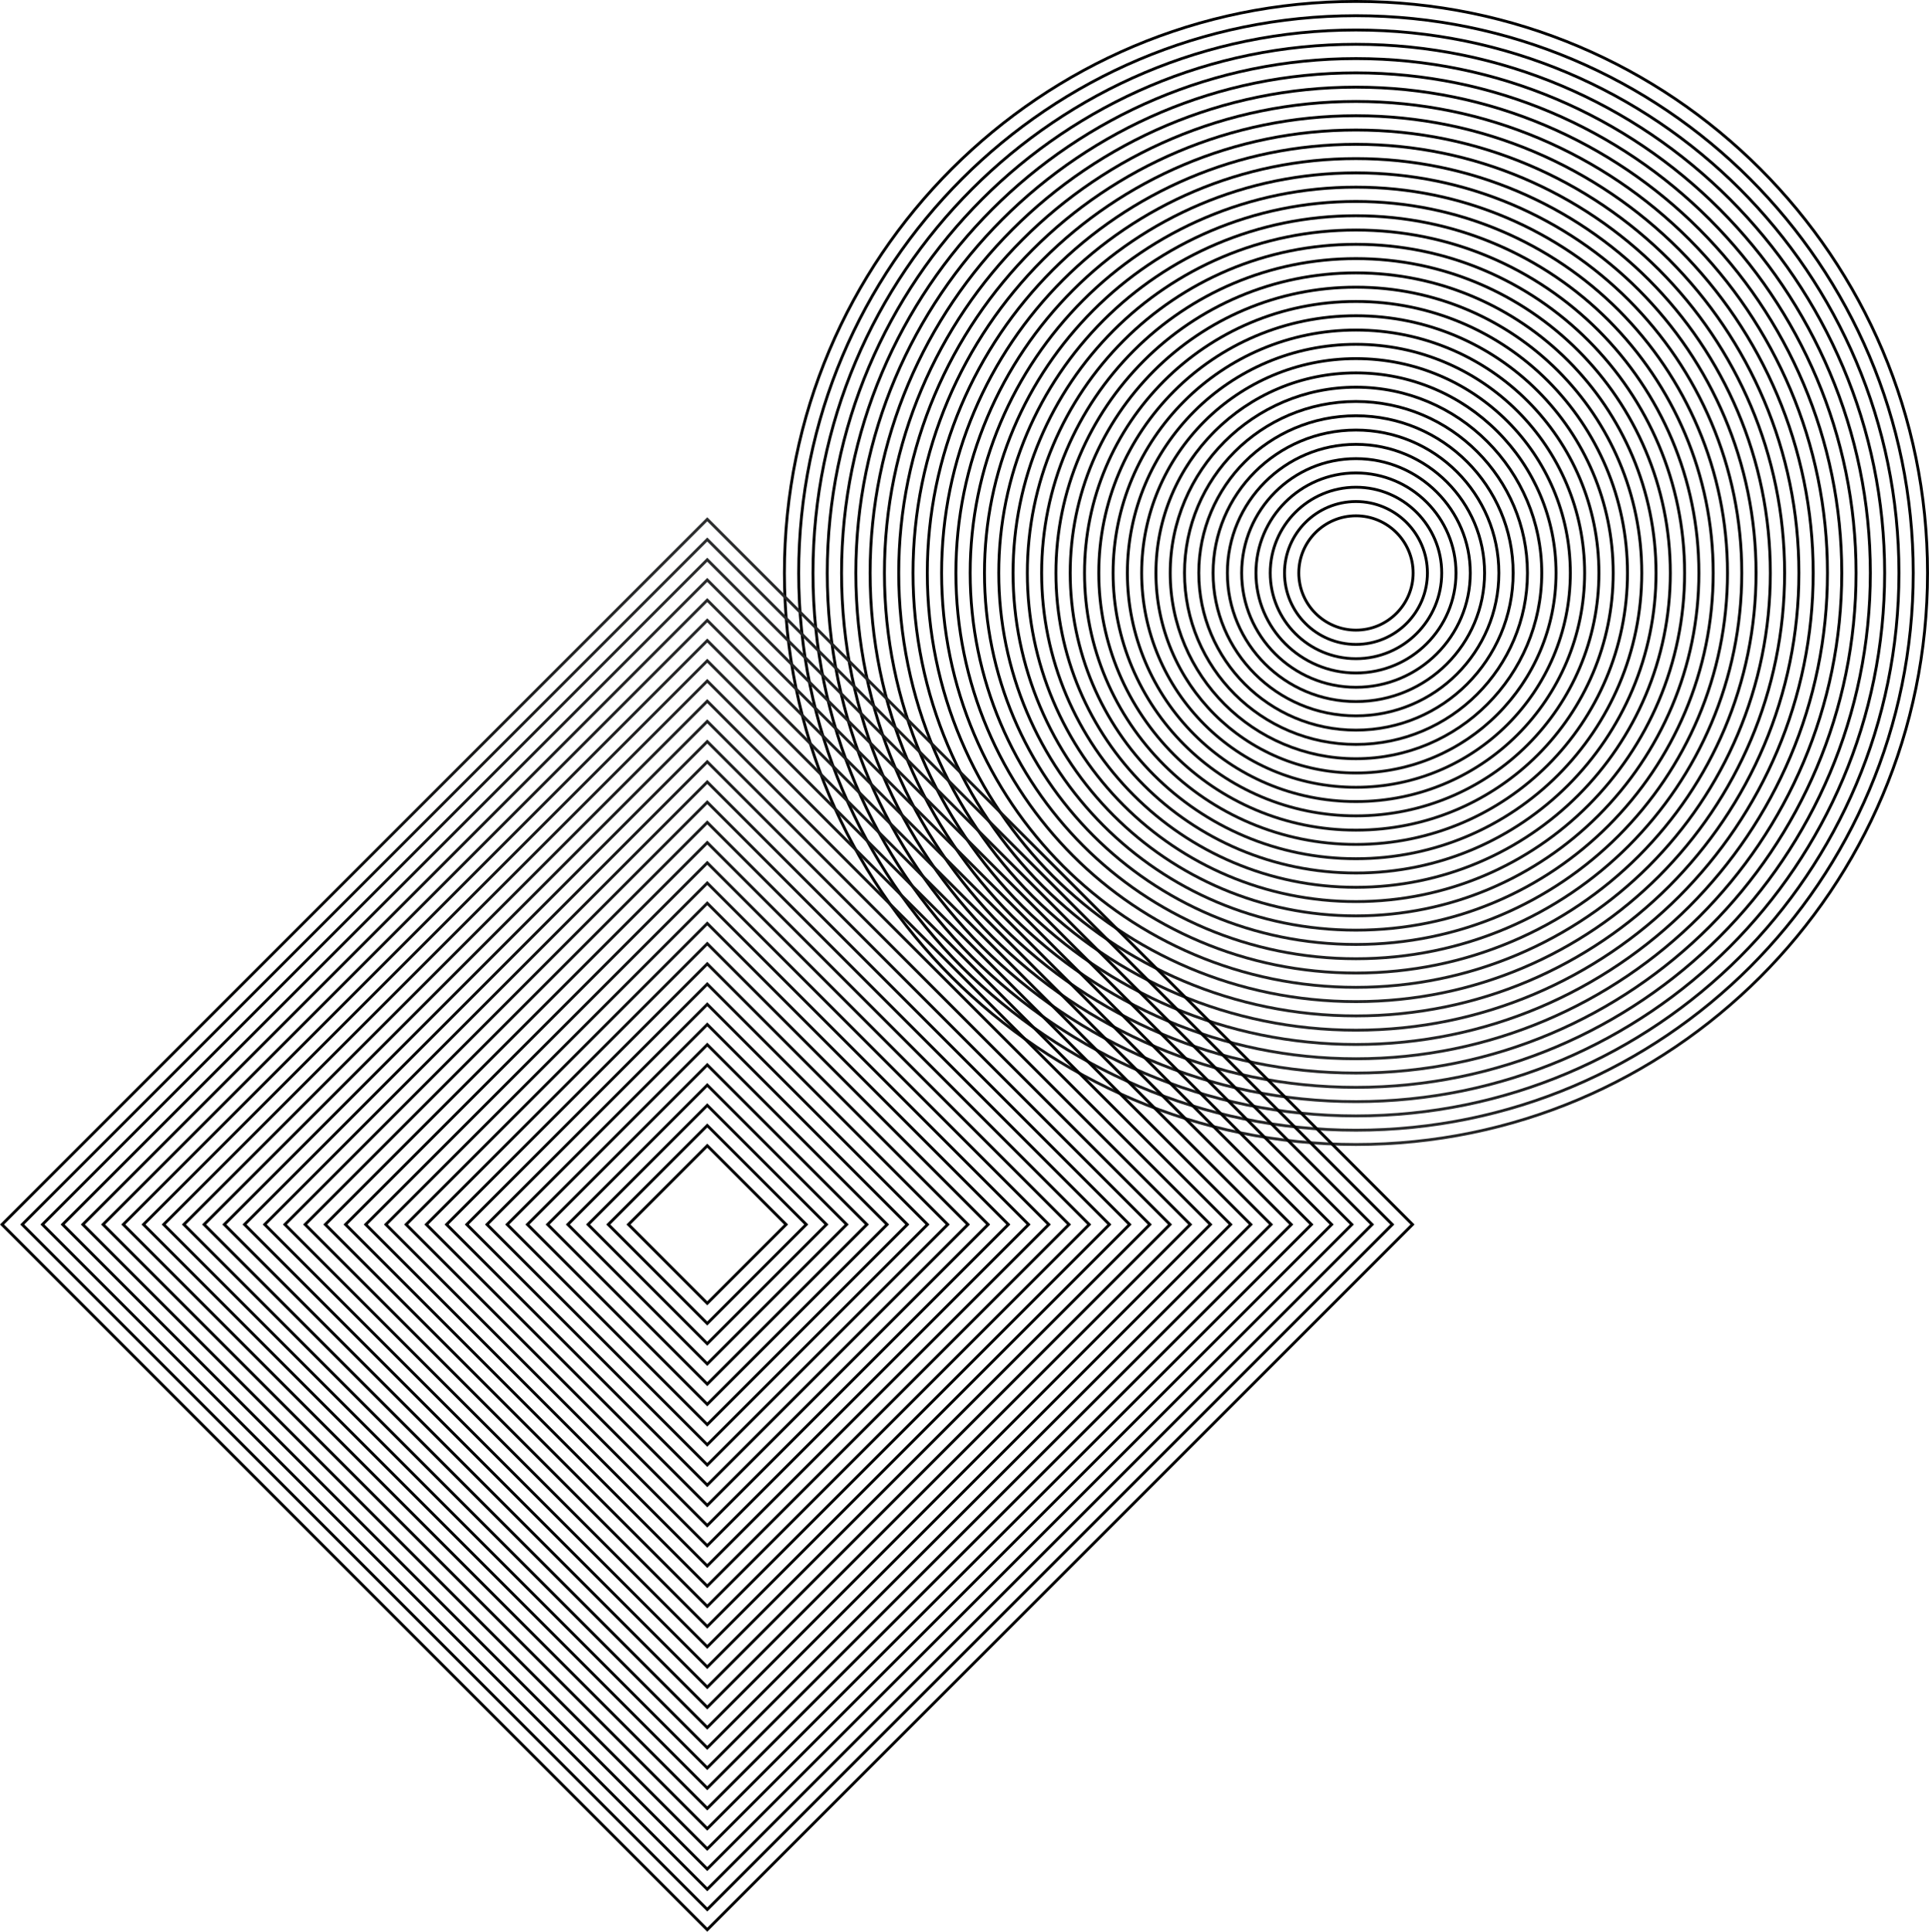 <svg width="1350" height="1352" viewBox="0 0 1350 1352" fill="none" xmlns="http://www.w3.org/2000/svg">
<path fill-rule="evenodd" clip-rule="evenodd" d="M948.975 360C971.618 360 989.975 378.356 989.975 401C989.975 423.644 971.618 442 948.975 442C926.331 442 907.975 423.644 907.975 401C907.975 378.356 926.331 360 948.975 360ZM987.975 401C987.975 379.461 970.514 362 948.975 362C927.436 362 909.975 379.461 909.975 401C909.975 422.539 927.436 440 948.975 440C970.514 440 987.975 422.539 987.975 401Z" fill="url(#paint0_radial_439_407)"/>
<path fill-rule="evenodd" clip-rule="evenodd" d="M948.975 350C977.141 350 999.975 372.833 999.975 401C999.975 429.167 977.141 452 948.975 452C920.808 452 897.975 429.167 897.975 401C897.975 372.833 920.808 350 948.975 350ZM997.975 401C997.975 373.938 976.037 352 948.975 352C921.913 352 899.975 373.938 899.975 401C899.975 428.062 921.913 450 948.975 450C976.037 450 997.975 428.062 997.975 401Z" fill="url(#paint1_radial_439_407)"/>
<path fill-rule="evenodd" clip-rule="evenodd" d="M1009.97 401C1009.97 367.311 982.664 340 948.975 340C915.285 340 887.975 367.311 887.975 401C887.975 434.689 915.285 462 948.975 462C982.664 462 1009.97 434.689 1009.97 401ZM948.975 342C981.559 342 1007.97 368.415 1007.97 401C1007.97 433.585 981.559 460 948.975 460C916.39 460 889.975 433.585 889.975 401C889.975 368.415 916.39 342 948.975 342Z" fill="url(#paint2_radial_439_407)"/>
<path fill-rule="evenodd" clip-rule="evenodd" d="M948.975 330C988.187 330 1019.97 361.788 1019.97 401C1019.97 440.212 988.187 472 948.975 472C909.762 472 877.975 440.212 877.975 401C877.975 361.788 909.762 330 948.975 330ZM1017.97 401C1017.97 362.892 987.082 332 948.975 332C910.867 332 879.975 362.892 879.975 401C879.975 439.108 910.867 470 948.975 470C987.082 470 1017.97 439.108 1017.97 401Z" fill="url(#paint3_radial_439_407)"/>
<path fill-rule="evenodd" clip-rule="evenodd" d="M1029.97 401C1029.97 356.265 993.71 320 948.975 320C904.24 320 867.975 356.265 867.975 401C867.975 445.735 904.24 482 948.975 482C993.71 482 1029.97 445.735 1029.97 401ZM948.975 322C992.605 322 1027.97 357.37 1027.97 401C1027.97 444.63 992.605 480 948.975 480C905.344 480 869.975 444.63 869.975 401C869.975 357.37 905.344 322 948.975 322Z" fill="url(#paint4_radial_439_407)"/>
<path fill-rule="evenodd" clip-rule="evenodd" d="M948.975 310C999.233 310 1039.97 350.742 1039.97 401C1039.97 451.258 999.233 492 948.975 492C898.717 492 857.975 451.258 857.975 401C857.975 350.742 898.717 310 948.975 310ZM1037.97 401C1037.97 351.847 998.128 312 948.975 312C899.821 312 859.975 351.847 859.975 401C859.975 450.153 899.821 490 948.975 490C998.128 490 1037.97 450.153 1037.97 401Z" fill="url(#paint5_radial_439_407)"/>
<path fill-rule="evenodd" clip-rule="evenodd" d="M1049.97 401C1049.97 345.219 1004.76 300 948.975 300C893.194 300 847.975 345.219 847.975 401C847.975 456.781 893.194 502 948.975 502C1004.76 502 1049.97 456.781 1049.97 401ZM948.975 302C1003.65 302 1047.97 346.324 1047.97 401C1047.97 455.676 1003.65 500 948.975 500C894.298 500 849.975 455.676 849.975 401C849.975 346.324 894.298 302 948.975 302Z" fill="url(#paint6_radial_439_407)"/>
<path fill-rule="evenodd" clip-rule="evenodd" d="M948.975 290C1010.28 290 1059.97 339.696 1059.97 401C1059.97 462.304 1010.28 512 948.975 512C887.671 512 837.975 462.304 837.975 401C837.975 339.696 887.671 290 948.975 290ZM1057.97 401C1057.97 340.801 1009.17 292 948.975 292C888.776 292 839.975 340.801 839.975 401C839.975 461.199 888.776 510 948.975 510C1009.17 510 1057.97 461.199 1057.97 401Z" fill="url(#paint7_radial_439_407)"/>
<path fill-rule="evenodd" clip-rule="evenodd" d="M1069.97 401C1069.97 334.174 1015.8 280 948.975 280C882.148 280 827.975 334.174 827.975 401C827.975 467.826 882.148 522 948.975 522C1015.8 522 1069.97 467.826 1069.97 401ZM948.975 282C1014.7 282 1067.97 335.278 1067.97 401C1067.97 466.722 1014.7 520 948.975 520C883.253 520 829.975 466.722 829.975 401C829.975 335.278 883.253 282 948.975 282Z" fill="url(#paint8_radial_439_407)"/>
<path fill-rule="evenodd" clip-rule="evenodd" d="M948.975 270C1021.32 270 1079.97 328.651 1079.97 401C1079.97 473.349 1021.32 532 948.975 532C876.625 532 817.975 473.349 817.975 401C817.975 328.651 876.625 270 948.975 270ZM1077.97 401C1077.97 329.755 1020.22 272 948.975 272C877.73 272 819.975 329.755 819.975 401C819.975 472.245 877.73 530 948.975 530C1020.22 530 1077.97 472.245 1077.97 401Z" fill="url(#paint9_radial_439_407)"/>
<path fill-rule="evenodd" clip-rule="evenodd" d="M1089.97 401C1089.97 323.128 1026.85 260 948.975 260C871.102 260 807.975 323.128 807.975 401C807.975 478.872 871.102 542 948.975 542C1026.85 542 1089.97 478.872 1089.97 401ZM948.975 262C1025.74 262 1087.97 324.232 1087.97 401C1087.97 477.768 1025.74 540 948.975 540C872.207 540 809.975 477.768 809.975 401C809.975 324.232 872.207 262 948.975 262Z" fill="url(#paint10_radial_439_407)"/>
<path fill-rule="evenodd" clip-rule="evenodd" d="M948.975 250C1032.37 250 1099.97 317.605 1099.97 401C1099.97 484.395 1032.37 552 948.975 552C865.58 552 797.975 484.395 797.975 401C797.975 317.605 865.58 250 948.975 250ZM1097.97 401C1097.97 318.71 1031.27 252 948.975 252C866.684 252 799.975 318.71 799.975 401C799.975 483.29 866.684 550 948.975 550C1031.27 550 1097.97 483.29 1097.97 401Z" fill="url(#paint11_radial_439_407)"/>
<path fill-rule="evenodd" clip-rule="evenodd" d="M1109.97 401C1109.97 312.082 1037.89 240 948.975 240C860.057 240 787.975 312.082 787.975 401C787.975 489.918 860.057 562 948.975 562C1037.89 562 1109.97 489.918 1109.97 401ZM948.975 242C1036.79 242 1107.97 313.187 1107.97 401C1107.97 488.813 1036.79 560 948.975 560C861.161 560 789.975 488.813 789.975 401C789.975 313.187 861.161 242 948.975 242Z" fill="url(#paint12_radial_439_407)"/>
<path fill-rule="evenodd" clip-rule="evenodd" d="M948.975 230C1043.42 230 1119.97 306.559 1119.97 401C1119.97 495.441 1043.42 572 948.975 572C854.534 572 777.975 495.441 777.975 401C777.975 306.559 854.534 230 948.975 230ZM1117.97 401C1117.97 307.664 1042.31 232 948.975 232C855.638 232 779.975 307.664 779.975 401C779.975 494.336 855.638 570 948.975 570C1042.31 570 1117.97 494.336 1117.97 401Z" fill="url(#paint13_radial_439_407)"/>
<path fill-rule="evenodd" clip-rule="evenodd" d="M1129.97 401C1129.97 301.036 1048.94 220 948.975 220C849.011 220 767.975 301.036 767.975 401C767.975 500.964 849.011 582 948.975 582C1048.94 582 1129.97 500.964 1129.97 401ZM948.975 222C1047.83 222 1127.97 302.141 1127.97 401C1127.97 499.859 1047.83 580 948.975 580C850.116 580 769.975 499.859 769.975 401C769.975 302.141 850.116 222 948.975 222Z" fill="url(#paint14_radial_439_407)"/>
<path fill-rule="evenodd" clip-rule="evenodd" d="M948.975 210C1054.46 210 1139.97 295.514 1139.97 401C1139.97 506.486 1054.46 592 948.975 592C843.488 592 757.975 506.486 757.975 401C757.975 295.514 843.488 210 948.975 210ZM1137.97 401C1137.97 296.618 1053.36 212 948.975 212C844.593 212 759.975 296.618 759.975 401C759.975 505.382 844.593 590 948.975 590C1053.36 590 1137.97 505.382 1137.97 401Z" fill="url(#paint15_radial_439_407)"/>
<path fill-rule="evenodd" clip-rule="evenodd" d="M1149.97 401C1149.97 289.991 1059.98 200 948.975 200C837.965 200 747.975 289.991 747.975 401C747.975 512.009 837.965 602 948.975 602C1059.98 602 1149.97 512.009 1149.97 401ZM948.975 202C1058.88 202 1147.97 291.095 1147.97 401C1147.97 510.905 1058.88 600 948.975 600C839.07 600 749.975 510.905 749.975 401C749.975 291.095 839.07 202 948.975 202Z" fill="url(#paint16_radial_439_407)"/>
<path fill-rule="evenodd" clip-rule="evenodd" d="M948.975 190C1065.51 190 1159.97 284.468 1159.97 401C1159.97 517.532 1065.51 612 948.975 612C832.443 612 737.975 517.532 737.975 401C737.975 284.468 832.443 190 948.975 190ZM1157.97 401C1157.97 285.572 1064.4 192 948.975 192C833.547 192 739.975 285.572 739.975 401C739.975 516.427 833.547 610 948.975 610C1064.4 610 1157.97 516.427 1157.97 401Z" fill="url(#paint17_radial_439_407)"/>
<path fill-rule="evenodd" clip-rule="evenodd" d="M1169.97 401C1169.97 278.945 1071.03 180 948.975 180C826.92 180 727.975 278.945 727.975 401C727.975 523.055 826.92 622 948.975 622C1071.03 622 1169.97 523.055 1169.97 401ZM948.975 182C1069.92 182 1167.97 280.05 1167.97 401C1167.97 521.95 1069.92 620 948.975 620C828.024 620 729.975 521.95 729.975 401C729.975 280.05 828.024 182 948.975 182Z" fill="url(#paint18_radial_439_407)"/>
<path fill-rule="evenodd" clip-rule="evenodd" d="M948.975 170C1076.55 170 1179.97 273.422 1179.97 401C1179.97 528.578 1076.55 632 948.975 632C821.397 632 717.975 528.578 717.975 401C717.975 273.422 821.397 170 948.975 170ZM1177.97 401C1177.97 274.527 1075.45 172 948.975 172C822.501 172 719.975 274.527 719.975 401C719.975 527.473 822.501 630 948.975 630C1075.45 630 1177.97 527.473 1177.97 401Z" fill="url(#paint19_radial_439_407)"/>
<path fill-rule="evenodd" clip-rule="evenodd" d="M1189.97 401C1189.97 267.899 1082.08 160 948.975 160C815.874 160 707.975 267.899 707.975 401C707.975 534.101 815.874 642 948.975 642C1082.08 642 1189.97 534.101 1189.97 401ZM948.975 162C1080.97 162 1187.97 269.004 1187.97 401C1187.97 532.996 1080.97 640 948.975 640C816.979 640 709.975 532.996 709.975 401C709.975 269.004 816.979 162 948.975 162Z" fill="url(#paint20_radial_439_407)"/>
<path fill-rule="evenodd" clip-rule="evenodd" d="M948.975 150C1087.6 150 1199.97 262.377 1199.97 401C1199.97 539.623 1087.6 652 948.975 652C810.351 652 697.975 539.623 697.975 401C697.975 262.377 810.351 150 948.975 150ZM1197.97 401C1197.97 263.481 1086.49 152 948.975 152C811.456 152 699.975 263.481 699.975 401C699.975 538.519 811.456 650 948.975 650C1086.49 650 1197.97 538.519 1197.97 401Z" fill="url(#paint21_radial_439_407)"/>
<path fill-rule="evenodd" clip-rule="evenodd" d="M1209.97 401C1209.97 256.854 1093.12 140 948.975 140C804.828 140 687.975 256.854 687.975 401C687.975 545.146 804.828 662 948.975 662C1093.12 662 1209.97 545.146 1209.97 401ZM948.975 142C1092.02 142 1207.97 257.958 1207.97 401C1207.97 544.042 1092.02 660 948.975 660C805.933 660 689.975 544.042 689.975 401C689.975 257.958 805.933 142 948.975 142Z" fill="url(#paint22_radial_439_407)"/>
<path fill-rule="evenodd" clip-rule="evenodd" d="M948.975 130C1098.64 130 1219.97 251.331 1219.97 401C1219.97 550.669 1098.64 672 948.975 672C799.305 672 677.975 550.669 677.975 401C677.975 251.331 799.305 130 948.975 130ZM1217.97 401C1217.97 252.435 1097.54 132 948.975 132C800.41 132 679.975 252.435 679.975 401C679.975 549.565 800.41 670 948.975 670C1097.54 670 1217.97 549.565 1217.97 401Z" fill="url(#paint23_radial_439_407)"/>
<path fill-rule="evenodd" clip-rule="evenodd" d="M1229.97 401C1229.97 245.808 1104.17 120 948.975 120C793.783 120 667.975 245.808 667.975 401C667.975 556.192 793.783 682 948.975 682C1104.17 682 1229.97 556.192 1229.97 401ZM948.975 122C1103.06 122 1227.97 246.913 1227.97 401C1227.97 555.087 1103.06 680 948.975 680C794.887 680 669.975 555.087 669.975 401C669.975 246.913 794.887 122 948.975 122Z" fill="url(#paint24_radial_439_407)"/>
<path fill-rule="evenodd" clip-rule="evenodd" d="M948.975 110C1109.69 110 1239.97 240.285 1239.97 401C1239.97 561.715 1109.69 692 948.975 692C788.26 692 657.975 561.715 657.975 401C657.975 240.285 788.26 110 948.975 110ZM1237.97 401C1237.97 241.39 1108.58 112 948.975 112C789.364 112 659.975 241.39 659.975 401C659.975 560.61 789.364 690 948.975 690C1108.58 690 1237.97 560.61 1237.97 401Z" fill="url(#paint25_radial_439_407)"/>
<path fill-rule="evenodd" clip-rule="evenodd" d="M1249.97 401C1249.97 234.762 1115.21 100 948.975 100C782.737 100 647.975 234.762 647.975 401C647.975 567.238 782.737 702 948.975 702C1115.21 702 1249.97 567.238 1249.97 401ZM948.975 102C1114.11 102 1247.97 235.867 1247.97 401C1247.97 566.133 1114.11 700 948.975 700C783.841 700 649.975 566.133 649.975 401C649.975 235.867 783.841 102 948.975 102Z" fill="url(#paint26_radial_439_407)"/>
<path fill-rule="evenodd" clip-rule="evenodd" d="M948.975 90C1120.74 90 1259.97 229.239 1259.97 401C1259.97 572.761 1120.74 712 948.975 712C777.214 712 637.975 572.761 637.975 401C637.975 229.239 777.214 90 948.975 90ZM1257.97 401C1257.97 230.344 1119.63 92 948.975 92C778.319 92 639.975 230.344 639.975 401C639.975 571.656 778.319 710 948.975 710C1119.63 710 1257.97 571.656 1257.97 401Z" fill="url(#paint27_radial_439_407)"/>
<path fill-rule="evenodd" clip-rule="evenodd" d="M1269.97 401C1269.97 223.717 1126.26 80 948.975 80C771.691 80 627.975 223.717 627.975 401C627.975 578.283 771.691 722 948.975 722C1126.26 722 1269.97 578.283 1269.97 401ZM948.975 82C1125.15 82 1267.97 224.821 1267.97 401C1267.97 577.179 1125.15 720 948.975 720C772.796 720 629.975 577.179 629.975 401C629.975 224.821 772.796 82 948.975 82Z" fill="url(#paint28_radial_439_407)"/>
<path fill-rule="evenodd" clip-rule="evenodd" d="M948.975 70C1131.78 70 1279.97 218.194 1279.97 401C1279.97 583.806 1131.78 732 948.975 732C766.168 732 617.975 583.806 617.975 401C617.975 218.194 766.168 70 948.975 70ZM1277.97 401C1277.97 219.298 1130.68 72 948.975 72C767.273 72 619.975 219.298 619.975 401C619.975 582.702 767.273 730 948.975 730C1130.68 730 1277.97 582.702 1277.97 401Z" fill="url(#paint29_radial_439_407)"/>
<path fill-rule="evenodd" clip-rule="evenodd" d="M1289.97 401C1289.97 212.671 1137.3 60 948.975 60C760.646 60 607.975 212.671 607.975 401C607.975 589.329 760.646 742 948.975 742C1137.3 742 1289.97 589.329 1289.97 401ZM948.975 62C1136.2 62 1287.97 213.775 1287.97 401C1287.97 588.225 1136.2 740 948.975 740C761.75 740 609.975 588.225 609.975 401C609.975 213.775 761.75 62 948.975 62Z" fill="url(#paint30_radial_439_407)"/>
<path fill-rule="evenodd" clip-rule="evenodd" d="M948.975 50C1142.83 50 1299.97 207.148 1299.97 401C1299.97 594.852 1142.83 752 948.975 752C755.123 752 597.975 594.852 597.975 401C597.975 207.148 755.123 50 948.975 50ZM1297.97 401C1297.97 208.253 1141.72 52 948.975 52C756.227 52 599.975 208.253 599.975 401C599.975 593.747 756.227 750 948.975 750C1141.72 750 1297.97 593.747 1297.97 401Z" fill="url(#paint31_radial_439_407)"/>
<path fill-rule="evenodd" clip-rule="evenodd" d="M1309.97 401C1309.97 201.625 1148.35 40 948.975 40C749.6 40 587.975 201.625 587.975 401C587.975 600.375 749.6 762 948.975 762C1148.35 762 1309.97 600.375 1309.97 401ZM948.975 42C1147.24 42 1307.97 202.73 1307.97 401C1307.97 599.27 1147.24 760 948.975 760C750.704 760 589.975 599.27 589.975 401C589.975 202.73 750.704 42 948.975 42Z" fill="url(#paint32_radial_439_407)"/>
<path fill-rule="evenodd" clip-rule="evenodd" d="M948.975 30C1153.87 30 1319.97 196.102 1319.97 401C1319.97 605.898 1153.87 772 948.975 772C744.077 772 577.975 605.898 577.975 401C577.975 196.102 744.077 30 948.975 30ZM1317.97 401C1317.97 197.207 1152.77 32 948.975 32C745.182 32 579.975 197.207 579.975 401C579.975 604.793 745.182 770 948.975 770C1152.77 770 1317.97 604.793 1317.97 401Z" fill="url(#paint33_radial_439_407)"/>
<path fill-rule="evenodd" clip-rule="evenodd" d="M1329.97 401C1329.97 190.58 1159.4 20 948.975 20C738.554 20 567.975 190.58 567.975 401C567.975 611.42 738.554 782 948.975 782C1159.4 782 1329.97 611.42 1329.97 401ZM948.975 22C1158.29 22 1327.97 191.684 1327.97 401C1327.97 610.316 1158.29 780 948.975 780C739.659 780 569.975 610.316 569.975 401C569.975 191.684 739.659 22 948.975 22Z" fill="url(#paint34_radial_439_407)"/>
<path fill-rule="evenodd" clip-rule="evenodd" d="M948.975 10C1164.92 10 1339.97 185.057 1339.97 401C1339.97 616.943 1164.92 792 948.975 792C733.031 792 557.975 616.943 557.975 401C557.975 185.057 733.031 10 948.975 10ZM1337.97 401C1337.97 186.161 1163.81 12 948.975 12C734.136 12 559.975 186.161 559.975 401C559.975 615.839 734.136 790 948.975 790C1163.81 790 1337.97 615.839 1337.97 401Z" fill="url(#paint35_radial_439_407)"/>
<path fill-rule="evenodd" clip-rule="evenodd" d="M1349.97 401C1349.97 179.534 1170.44 0 948.975 0C727.508 0 547.975 179.534 547.975 401C547.975 622.466 727.508 802 948.975 802C1170.44 802 1349.97 622.466 1349.97 401ZM948.975 2C1169.34 2 1347.97 180.638 1347.97 401C1347.97 621.362 1169.34 800 948.975 800C728.613 800 549.975 621.362 549.975 401C549.975 180.638 728.613 2 948.975 2Z" fill="url(#paint36_radial_439_407)"/>
<path fill-rule="evenodd" clip-rule="evenodd" d="M551.543 857L494.974 913.569L438.406 857L494.974 800.431L551.543 857ZM548.715 857L494.974 910.74L441.234 857L494.974 803.26L548.715 857Z" fill="url(#paint37_radial_439_407)"/>
<path fill-rule="evenodd" clip-rule="evenodd" d="M565.685 857L494.974 927.711L424.264 857L494.974 786.289L565.685 857ZM562.857 857L494.974 924.882L427.092 857L494.974 789.118L562.857 857Z" fill="url(#paint38_radial_439_407)"/>
<path fill-rule="evenodd" clip-rule="evenodd" d="M579.827 857L494.974 772.147L410.122 857L494.974 941.853L579.827 857ZM494.974 939.024L576.999 857L494.974 774.976L412.95 857L494.974 939.024Z" fill="url(#paint39_radial_439_407)"/>
<path fill-rule="evenodd" clip-rule="evenodd" d="M593.969 857L494.974 955.995L395.98 857L494.974 758.005L593.969 857ZM591.141 857L494.974 953.167L398.808 857L494.974 760.833L591.141 857Z" fill="url(#paint40_radial_439_407)"/>
<path fill-rule="evenodd" clip-rule="evenodd" d="M608.112 857L494.974 743.863L381.837 857L494.974 970.137L608.112 857ZM494.974 967.309L605.283 857L494.974 746.691L384.666 857L494.974 967.309Z" fill="url(#paint41_radial_439_407)"/>
<path fill-rule="evenodd" clip-rule="evenodd" d="M622.254 857L494.974 984.279L367.695 857L494.974 729.721L622.254 857ZM619.425 857L494.974 981.451L370.524 857L494.974 732.549L619.425 857Z" fill="url(#paint42_radial_439_407)"/>
<path fill-rule="evenodd" clip-rule="evenodd" d="M636.396 857L494.974 715.579L353.553 857L494.974 998.421L636.396 857ZM494.974 995.593L633.567 857L494.974 718.407L356.382 857L494.974 995.593Z" fill="url(#paint43_radial_439_407)"/>
<path fill-rule="evenodd" clip-rule="evenodd" d="M650.538 857L494.974 1012.56L339.411 857L494.974 701.437L650.538 857ZM647.71 857L494.974 1009.74L342.239 857L494.974 704.265L647.71 857Z" fill="url(#paint44_radial_439_407)"/>
<path fill-rule="evenodd" clip-rule="evenodd" d="M664.68 857L494.974 687.294L325.269 857L494.974 1026.71L664.68 857ZM494.974 1023.88L661.852 857L494.974 690.123L328.097 857L494.974 1023.88Z" fill="url(#paint45_radial_439_407)"/>
<path fill-rule="evenodd" clip-rule="evenodd" d="M678.822 857L494.974 1040.85L311.127 857L494.974 673.152L678.822 857ZM675.994 857L494.974 1038.02L313.955 857L494.974 675.981L675.994 857Z" fill="url(#paint46_radial_439_407)"/>
<path fill-rule="evenodd" clip-rule="evenodd" d="M692.964 857L494.974 659.01L296.985 857L494.974 1054.99L692.964 857ZM494.974 1052.16L690.136 857L494.974 661.839L299.813 857L494.974 1052.16Z" fill="url(#paint47_radial_439_407)"/>
<path fill-rule="evenodd" clip-rule="evenodd" d="M707.107 857L494.974 1069.13L282.842 857L494.974 644.868L707.107 857ZM704.278 857L494.974 1066.3L285.671 857L494.974 647.696L704.278 857Z" fill="url(#paint48_radial_439_407)"/>
<path fill-rule="evenodd" clip-rule="evenodd" d="M721.249 857L494.974 630.726L268.7 857L494.974 1083.27L721.249 857ZM494.974 1080.45L718.42 857L494.974 633.554L271.529 857L494.974 1080.45Z" fill="url(#paint49_radial_439_407)"/>
<path fill-rule="evenodd" clip-rule="evenodd" d="M735.391 857L494.974 1097.42L254.558 857L494.974 616.584L735.391 857ZM732.562 857L494.974 1094.59L257.387 857L494.974 619.412L732.562 857Z" fill="url(#paint50_radial_439_407)"/>
<path fill-rule="evenodd" clip-rule="evenodd" d="M749.533 857L494.974 602.442L240.416 857L494.974 1111.56L749.533 857ZM494.974 1108.73L746.704 857L494.974 605.27L243.244 857L494.974 1108.73Z" fill="url(#paint51_radial_439_407)"/>
<path fill-rule="evenodd" clip-rule="evenodd" d="M763.675 857L494.974 1125.7L226.274 857L494.974 588.299L763.675 857ZM760.847 857L494.974 1122.87L229.102 857L494.974 591.128L760.847 857Z" fill="url(#paint52_radial_439_407)"/>
<path fill-rule="evenodd" clip-rule="evenodd" d="M777.817 857L494.974 574.157L212.132 857L494.974 1139.84L777.817 857ZM494.974 1137.01L774.989 857L494.974 576.986L214.96 857L494.974 1137.01Z" fill="url(#paint53_radial_439_407)"/>
<path fill-rule="evenodd" clip-rule="evenodd" d="M791.959 857L494.974 1153.98L197.99 857L494.974 560.015L791.959 857ZM789.131 857L494.974 1151.16L200.818 857L494.974 562.844L789.131 857Z" fill="url(#paint54_radial_439_407)"/>
<path fill-rule="evenodd" clip-rule="evenodd" d="M806.101 857L494.974 545.873L183.847 857L494.974 1168.13L806.101 857ZM494.974 1165.3L803.273 857L494.974 548.701L186.676 857L494.974 1165.3Z" fill="url(#paint55_radial_439_407)"/>
<path fill-rule="evenodd" clip-rule="evenodd" d="M820.244 857L494.974 1182.27L169.705 857L494.974 531.731L820.244 857ZM817.415 857L494.974 1179.44L172.534 857L494.974 534.559L817.415 857Z" fill="url(#paint56_radial_439_407)"/>
<path fill-rule="evenodd" clip-rule="evenodd" d="M834.386 857L494.974 517.589L155.563 857L494.974 1196.41L834.386 857ZM494.974 1193.58L831.557 857L494.974 520.417L158.392 857L494.974 1193.58Z" fill="url(#paint57_radial_439_407)"/>
<path fill-rule="evenodd" clip-rule="evenodd" d="M848.528 857L494.974 1210.55L141.421 857L494.974 503.447L848.528 857ZM845.699 857L494.974 1207.72L144.25 857L494.974 506.275L845.699 857Z" fill="url(#paint58_radial_439_407)"/>
<path fill-rule="evenodd" clip-rule="evenodd" d="M862.67 857L494.974 489.304L127.279 857L494.974 1224.7L862.67 857ZM494.974 1221.87L859.842 857L494.974 492.133L130.107 857L494.974 1221.87Z" fill="url(#paint59_radial_439_407)"/>
<path fill-rule="evenodd" clip-rule="evenodd" d="M876.812 857L494.974 1238.84L113.137 857L494.974 475.162L876.812 857ZM873.984 857L494.974 1236.01L115.965 857L494.974 477.991L873.984 857Z" fill="url(#paint60_radial_439_407)"/>
<path fill-rule="evenodd" clip-rule="evenodd" d="M890.954 857L494.974 461.02L98.995 857L494.974 1252.98L890.954 857ZM494.974 1250.15L888.126 857L494.974 463.849L101.823 857L494.974 1250.15Z" fill="url(#paint61_radial_439_407)"/>
<path fill-rule="evenodd" clip-rule="evenodd" d="M905.096 857L494.974 1267.12L84.853 857L494.974 446.878L905.096 857ZM902.268 857L494.974 1264.29L87.681 857L494.974 449.706L902.268 857Z" fill="url(#paint62_radial_439_407)"/>
<path fill-rule="evenodd" clip-rule="evenodd" d="M919.239 857L494.974 432.736L70.71 857L494.974 1281.26L919.239 857ZM494.974 1278.44L916.41 857L494.974 435.564L73.539 857L494.974 1278.44Z" fill="url(#paint63_radial_439_407)"/>
<path fill-rule="evenodd" clip-rule="evenodd" d="M933.381 857L494.974 1295.41L56.568 857L494.974 418.594L933.381 857ZM930.552 857L494.974 1292.58L59.397 857L494.974 421.422L930.552 857Z" fill="url(#paint64_radial_439_407)"/>
<path fill-rule="evenodd" clip-rule="evenodd" d="M947.523 857L494.974 404.452L42.426 857L494.974 1309.55L947.523 857ZM494.974 1306.72L944.694 857L494.974 407.28L45.255 857L494.974 1306.72Z" fill="url(#paint65_radial_439_407)"/>
<path fill-rule="evenodd" clip-rule="evenodd" d="M961.665 857L494.974 1323.69L28.284 857L494.974 390.31L961.665 857ZM958.837 857L494.974 1320.86L31.112 857L494.974 393.138L958.837 857Z" fill="url(#paint66_radial_439_407)"/>
<path fill-rule="evenodd" clip-rule="evenodd" d="M975.807 857L494.974 376.167L14.142 857L494.974 1337.83L975.807 857ZM494.974 1335L972.979 857L494.974 378.996L16.97 857L494.974 1335Z" fill="url(#paint67_radial_439_407)"/>
<path fill-rule="evenodd" clip-rule="evenodd" d="M989.949 857L494.974 1351.97L-0 857L494.974 362.025L989.949 857ZM987.121 857L494.974 1349.15L2.828 857L494.974 364.854L987.121 857Z" fill="url(#paint68_radial_439_407)"/>
<defs>
<radialGradient id="paint0_radial_439_407" cx="0" cy="0" r="1" gradientUnits="userSpaceOnUse" gradientTransform="translate(949 802) rotate(-90) scale(401)">
<stop stop-color="#2E2F30"/>
<stop offset="1"/>
</radialGradient>
<radialGradient id="paint1_radial_439_407" cx="0" cy="0" r="1" gradientUnits="userSpaceOnUse" gradientTransform="translate(949 802) rotate(-90) scale(401)">
<stop stop-color="#2E2F30"/>
<stop offset="1"/>
</radialGradient>
<radialGradient id="paint2_radial_439_407" cx="0" cy="0" r="1" gradientUnits="userSpaceOnUse" gradientTransform="translate(949 802) rotate(-90) scale(401)">
<stop stop-color="#2E2F30"/>
<stop offset="1"/>
</radialGradient>
<radialGradient id="paint3_radial_439_407" cx="0" cy="0" r="1" gradientUnits="userSpaceOnUse" gradientTransform="translate(949 802) rotate(-90) scale(401)">
<stop stop-color="#2E2F30"/>
<stop offset="1"/>
</radialGradient>
<radialGradient id="paint4_radial_439_407" cx="0" cy="0" r="1" gradientUnits="userSpaceOnUse" gradientTransform="translate(949 802) rotate(-90) scale(401)">
<stop stop-color="#2E2F30"/>
<stop offset="1"/>
</radialGradient>
<radialGradient id="paint5_radial_439_407" cx="0" cy="0" r="1" gradientUnits="userSpaceOnUse" gradientTransform="translate(949 802) rotate(-90) scale(401)">
<stop stop-color="#2E2F30"/>
<stop offset="1"/>
</radialGradient>
<radialGradient id="paint6_radial_439_407" cx="0" cy="0" r="1" gradientUnits="userSpaceOnUse" gradientTransform="translate(949 802) rotate(-90) scale(401)">
<stop stop-color="#2E2F30"/>
<stop offset="1"/>
</radialGradient>
<radialGradient id="paint7_radial_439_407" cx="0" cy="0" r="1" gradientUnits="userSpaceOnUse" gradientTransform="translate(949 802) rotate(-90) scale(401)">
<stop stop-color="#2E2F30"/>
<stop offset="1"/>
</radialGradient>
<radialGradient id="paint8_radial_439_407" cx="0" cy="0" r="1" gradientUnits="userSpaceOnUse" gradientTransform="translate(949 802) rotate(-90) scale(401)">
<stop stop-color="#2E2F30"/>
<stop offset="1"/>
</radialGradient>
<radialGradient id="paint9_radial_439_407" cx="0" cy="0" r="1" gradientUnits="userSpaceOnUse" gradientTransform="translate(949 802) rotate(-90) scale(401)">
<stop stop-color="#2E2F30"/>
<stop offset="1"/>
</radialGradient>
<radialGradient id="paint10_radial_439_407" cx="0" cy="0" r="1" gradientUnits="userSpaceOnUse" gradientTransform="translate(949 802) rotate(-90) scale(401)">
<stop stop-color="#2E2F30"/>
<stop offset="1"/>
</radialGradient>
<radialGradient id="paint11_radial_439_407" cx="0" cy="0" r="1" gradientUnits="userSpaceOnUse" gradientTransform="translate(949 802) rotate(-90) scale(401)">
<stop stop-color="#2E2F30"/>
<stop offset="1"/>
</radialGradient>
<radialGradient id="paint12_radial_439_407" cx="0" cy="0" r="1" gradientUnits="userSpaceOnUse" gradientTransform="translate(949 802) rotate(-90) scale(401)">
<stop stop-color="#2E2F30"/>
<stop offset="1"/>
</radialGradient>
<radialGradient id="paint13_radial_439_407" cx="0" cy="0" r="1" gradientUnits="userSpaceOnUse" gradientTransform="translate(949 802) rotate(-90) scale(401)">
<stop stop-color="#2E2F30"/>
<stop offset="1"/>
</radialGradient>
<radialGradient id="paint14_radial_439_407" cx="0" cy="0" r="1" gradientUnits="userSpaceOnUse" gradientTransform="translate(949 802) rotate(-90) scale(401)">
<stop stop-color="#2E2F30"/>
<stop offset="1"/>
</radialGradient>
<radialGradient id="paint15_radial_439_407" cx="0" cy="0" r="1" gradientUnits="userSpaceOnUse" gradientTransform="translate(949 802) rotate(-90) scale(401)">
<stop stop-color="#2E2F30"/>
<stop offset="1"/>
</radialGradient>
<radialGradient id="paint16_radial_439_407" cx="0" cy="0" r="1" gradientUnits="userSpaceOnUse" gradientTransform="translate(949 802) rotate(-90) scale(401)">
<stop stop-color="#2E2F30"/>
<stop offset="1"/>
</radialGradient>
<radialGradient id="paint17_radial_439_407" cx="0" cy="0" r="1" gradientUnits="userSpaceOnUse" gradientTransform="translate(949 802) rotate(-90) scale(401)">
<stop stop-color="#2E2F30"/>
<stop offset="1"/>
</radialGradient>
<radialGradient id="paint18_radial_439_407" cx="0" cy="0" r="1" gradientUnits="userSpaceOnUse" gradientTransform="translate(949 802) rotate(-90) scale(401)">
<stop stop-color="#2E2F30"/>
<stop offset="1"/>
</radialGradient>
<radialGradient id="paint19_radial_439_407" cx="0" cy="0" r="1" gradientUnits="userSpaceOnUse" gradientTransform="translate(949 802) rotate(-90) scale(401)">
<stop stop-color="#2E2F30"/>
<stop offset="1"/>
</radialGradient>
<radialGradient id="paint20_radial_439_407" cx="0" cy="0" r="1" gradientUnits="userSpaceOnUse" gradientTransform="translate(949 802) rotate(-90) scale(401)">
<stop stop-color="#2E2F30"/>
<stop offset="1"/>
</radialGradient>
<radialGradient id="paint21_radial_439_407" cx="0" cy="0" r="1" gradientUnits="userSpaceOnUse" gradientTransform="translate(949 802) rotate(-90) scale(401)">
<stop stop-color="#2E2F30"/>
<stop offset="1"/>
</radialGradient>
<radialGradient id="paint22_radial_439_407" cx="0" cy="0" r="1" gradientUnits="userSpaceOnUse" gradientTransform="translate(949 802) rotate(-90) scale(401)">
<stop stop-color="#2E2F30"/>
<stop offset="1"/>
</radialGradient>
<radialGradient id="paint23_radial_439_407" cx="0" cy="0" r="1" gradientUnits="userSpaceOnUse" gradientTransform="translate(949 802) rotate(-90) scale(401)">
<stop stop-color="#2E2F30"/>
<stop offset="1"/>
</radialGradient>
<radialGradient id="paint24_radial_439_407" cx="0" cy="0" r="1" gradientUnits="userSpaceOnUse" gradientTransform="translate(949 802) rotate(-90) scale(401)">
<stop stop-color="#2E2F30"/>
<stop offset="1"/>
</radialGradient>
<radialGradient id="paint25_radial_439_407" cx="0" cy="0" r="1" gradientUnits="userSpaceOnUse" gradientTransform="translate(949 802) rotate(-90) scale(401)">
<stop stop-color="#2E2F30"/>
<stop offset="1"/>
</radialGradient>
<radialGradient id="paint26_radial_439_407" cx="0" cy="0" r="1" gradientUnits="userSpaceOnUse" gradientTransform="translate(949 802) rotate(-90) scale(401)">
<stop stop-color="#2E2F30"/>
<stop offset="1"/>
</radialGradient>
<radialGradient id="paint27_radial_439_407" cx="0" cy="0" r="1" gradientUnits="userSpaceOnUse" gradientTransform="translate(949 802) rotate(-90) scale(401)">
<stop stop-color="#2E2F30"/>
<stop offset="1"/>
</radialGradient>
<radialGradient id="paint28_radial_439_407" cx="0" cy="0" r="1" gradientUnits="userSpaceOnUse" gradientTransform="translate(949 802) rotate(-90) scale(401)">
<stop stop-color="#2E2F30"/>
<stop offset="1"/>
</radialGradient>
<radialGradient id="paint29_radial_439_407" cx="0" cy="0" r="1" gradientUnits="userSpaceOnUse" gradientTransform="translate(949 802) rotate(-90) scale(401)">
<stop stop-color="#2E2F30"/>
<stop offset="1"/>
</radialGradient>
<radialGradient id="paint30_radial_439_407" cx="0" cy="0" r="1" gradientUnits="userSpaceOnUse" gradientTransform="translate(949 802) rotate(-90) scale(401)">
<stop stop-color="#2E2F30"/>
<stop offset="1"/>
</radialGradient>
<radialGradient id="paint31_radial_439_407" cx="0" cy="0" r="1" gradientUnits="userSpaceOnUse" gradientTransform="translate(949 802) rotate(-90) scale(401)">
<stop stop-color="#2E2F30"/>
<stop offset="1"/>
</radialGradient>
<radialGradient id="paint32_radial_439_407" cx="0" cy="0" r="1" gradientUnits="userSpaceOnUse" gradientTransform="translate(949 802) rotate(-90) scale(401)">
<stop stop-color="#2E2F30"/>
<stop offset="1"/>
</radialGradient>
<radialGradient id="paint33_radial_439_407" cx="0" cy="0" r="1" gradientUnits="userSpaceOnUse" gradientTransform="translate(949 802) rotate(-90) scale(401)">
<stop stop-color="#2E2F30"/>
<stop offset="1"/>
</radialGradient>
<radialGradient id="paint34_radial_439_407" cx="0" cy="0" r="1" gradientUnits="userSpaceOnUse" gradientTransform="translate(949 802) rotate(-90) scale(401)">
<stop stop-color="#2E2F30"/>
<stop offset="1"/>
</radialGradient>
<radialGradient id="paint35_radial_439_407" cx="0" cy="0" r="1" gradientUnits="userSpaceOnUse" gradientTransform="translate(949 802) rotate(-90) scale(401)">
<stop stop-color="#2E2F30"/>
<stop offset="1"/>
</radialGradient>
<radialGradient id="paint36_radial_439_407" cx="0" cy="0" r="1" gradientUnits="userSpaceOnUse" gradientTransform="translate(949 802) rotate(-90) scale(401)">
<stop stop-color="#2E2F30"/>
<stop offset="1"/>
</radialGradient>
<radialGradient id="paint37_radial_439_407" cx="0" cy="0" r="1" gradientUnits="userSpaceOnUse" gradientTransform="translate(495 362) rotate(90) scale(495 495.025)">
<stop stop-color="#2E2F30"/>
<stop offset="1"/>
</radialGradient>
<radialGradient id="paint38_radial_439_407" cx="0" cy="0" r="1" gradientUnits="userSpaceOnUse" gradientTransform="translate(495 362) rotate(90) scale(495 495.025)">
<stop stop-color="#2E2F30"/>
<stop offset="1"/>
</radialGradient>
<radialGradient id="paint39_radial_439_407" cx="0" cy="0" r="1" gradientUnits="userSpaceOnUse" gradientTransform="translate(495 362) rotate(90) scale(495 495.025)">
<stop stop-color="#2E2F30"/>
<stop offset="1"/>
</radialGradient>
<radialGradient id="paint40_radial_439_407" cx="0" cy="0" r="1" gradientUnits="userSpaceOnUse" gradientTransform="translate(495 362) rotate(90) scale(495 495.025)">
<stop stop-color="#2E2F30"/>
<stop offset="1"/>
</radialGradient>
<radialGradient id="paint41_radial_439_407" cx="0" cy="0" r="1" gradientUnits="userSpaceOnUse" gradientTransform="translate(495 362) rotate(90) scale(495 495.025)">
<stop stop-color="#2E2F30"/>
<stop offset="1"/>
</radialGradient>
<radialGradient id="paint42_radial_439_407" cx="0" cy="0" r="1" gradientUnits="userSpaceOnUse" gradientTransform="translate(495 362) rotate(90) scale(495 495.025)">
<stop stop-color="#2E2F30"/>
<stop offset="1"/>
</radialGradient>
<radialGradient id="paint43_radial_439_407" cx="0" cy="0" r="1" gradientUnits="userSpaceOnUse" gradientTransform="translate(495 362) rotate(90) scale(495 495.025)">
<stop stop-color="#2E2F30"/>
<stop offset="1"/>
</radialGradient>
<radialGradient id="paint44_radial_439_407" cx="0" cy="0" r="1" gradientUnits="userSpaceOnUse" gradientTransform="translate(495 362) rotate(90) scale(495 495.025)">
<stop stop-color="#2E2F30"/>
<stop offset="1"/>
</radialGradient>
<radialGradient id="paint45_radial_439_407" cx="0" cy="0" r="1" gradientUnits="userSpaceOnUse" gradientTransform="translate(495 362) rotate(90) scale(495 495.025)">
<stop stop-color="#2E2F30"/>
<stop offset="1"/>
</radialGradient>
<radialGradient id="paint46_radial_439_407" cx="0" cy="0" r="1" gradientUnits="userSpaceOnUse" gradientTransform="translate(495 362) rotate(90) scale(495 495.025)">
<stop stop-color="#2E2F30"/>
<stop offset="1"/>
</radialGradient>
<radialGradient id="paint47_radial_439_407" cx="0" cy="0" r="1" gradientUnits="userSpaceOnUse" gradientTransform="translate(495 362) rotate(90) scale(495 495.025)">
<stop stop-color="#2E2F30"/>
<stop offset="1"/>
</radialGradient>
<radialGradient id="paint48_radial_439_407" cx="0" cy="0" r="1" gradientUnits="userSpaceOnUse" gradientTransform="translate(495 362) rotate(90) scale(495 495.025)">
<stop stop-color="#2E2F30"/>
<stop offset="1"/>
</radialGradient>
<radialGradient id="paint49_radial_439_407" cx="0" cy="0" r="1" gradientUnits="userSpaceOnUse" gradientTransform="translate(495 362) rotate(90) scale(495 495.025)">
<stop stop-color="#2E2F30"/>
<stop offset="1"/>
</radialGradient>
<radialGradient id="paint50_radial_439_407" cx="0" cy="0" r="1" gradientUnits="userSpaceOnUse" gradientTransform="translate(495 362) rotate(90) scale(495 495.025)">
<stop stop-color="#2E2F30"/>
<stop offset="1"/>
</radialGradient>
<radialGradient id="paint51_radial_439_407" cx="0" cy="0" r="1" gradientUnits="userSpaceOnUse" gradientTransform="translate(495 362) rotate(90) scale(495 495.025)">
<stop stop-color="#2E2F30"/>
<stop offset="1"/>
</radialGradient>
<radialGradient id="paint52_radial_439_407" cx="0" cy="0" r="1" gradientUnits="userSpaceOnUse" gradientTransform="translate(495 362) rotate(90) scale(495 495.025)">
<stop stop-color="#2E2F30"/>
<stop offset="1"/>
</radialGradient>
<radialGradient id="paint53_radial_439_407" cx="0" cy="0" r="1" gradientUnits="userSpaceOnUse" gradientTransform="translate(495 362) rotate(90) scale(495 495.025)">
<stop stop-color="#2E2F30"/>
<stop offset="1"/>
</radialGradient>
<radialGradient id="paint54_radial_439_407" cx="0" cy="0" r="1" gradientUnits="userSpaceOnUse" gradientTransform="translate(495 362) rotate(90) scale(495 495.025)">
<stop stop-color="#2E2F30"/>
<stop offset="1"/>
</radialGradient>
<radialGradient id="paint55_radial_439_407" cx="0" cy="0" r="1" gradientUnits="userSpaceOnUse" gradientTransform="translate(495 362) rotate(90) scale(495 495.025)">
<stop stop-color="#2E2F30"/>
<stop offset="1"/>
</radialGradient>
<radialGradient id="paint56_radial_439_407" cx="0" cy="0" r="1" gradientUnits="userSpaceOnUse" gradientTransform="translate(495 362) rotate(90) scale(495 495.025)">
<stop stop-color="#2E2F30"/>
<stop offset="1"/>
</radialGradient>
<radialGradient id="paint57_radial_439_407" cx="0" cy="0" r="1" gradientUnits="userSpaceOnUse" gradientTransform="translate(495 362) rotate(90) scale(495 495.025)">
<stop stop-color="#2E2F30"/>
<stop offset="1"/>
</radialGradient>
<radialGradient id="paint58_radial_439_407" cx="0" cy="0" r="1" gradientUnits="userSpaceOnUse" gradientTransform="translate(495 362) rotate(90) scale(495 495.025)">
<stop stop-color="#2E2F30"/>
<stop offset="1"/>
</radialGradient>
<radialGradient id="paint59_radial_439_407" cx="0" cy="0" r="1" gradientUnits="userSpaceOnUse" gradientTransform="translate(495 362) rotate(90) scale(495 495.025)">
<stop stop-color="#2E2F30"/>
<stop offset="1"/>
</radialGradient>
<radialGradient id="paint60_radial_439_407" cx="0" cy="0" r="1" gradientUnits="userSpaceOnUse" gradientTransform="translate(495 362) rotate(90) scale(495 495.025)">
<stop stop-color="#2E2F30"/>
<stop offset="1"/>
</radialGradient>
<radialGradient id="paint61_radial_439_407" cx="0" cy="0" r="1" gradientUnits="userSpaceOnUse" gradientTransform="translate(495 362) rotate(90) scale(495 495.025)">
<stop stop-color="#2E2F30"/>
<stop offset="1"/>
</radialGradient>
<radialGradient id="paint62_radial_439_407" cx="0" cy="0" r="1" gradientUnits="userSpaceOnUse" gradientTransform="translate(495 362) rotate(90) scale(495 495.025)">
<stop stop-color="#2E2F30"/>
<stop offset="1"/>
</radialGradient>
<radialGradient id="paint63_radial_439_407" cx="0" cy="0" r="1" gradientUnits="userSpaceOnUse" gradientTransform="translate(495 362) rotate(90) scale(495 495.025)">
<stop stop-color="#2E2F30"/>
<stop offset="1"/>
</radialGradient>
<radialGradient id="paint64_radial_439_407" cx="0" cy="0" r="1" gradientUnits="userSpaceOnUse" gradientTransform="translate(495 362) rotate(90) scale(495 495.025)">
<stop stop-color="#2E2F30"/>
<stop offset="1"/>
</radialGradient>
<radialGradient id="paint65_radial_439_407" cx="0" cy="0" r="1" gradientUnits="userSpaceOnUse" gradientTransform="translate(495 362) rotate(90) scale(495 495.025)">
<stop stop-color="#2E2F30"/>
<stop offset="1"/>
</radialGradient>
<radialGradient id="paint66_radial_439_407" cx="0" cy="0" r="1" gradientUnits="userSpaceOnUse" gradientTransform="translate(495 362) rotate(90) scale(495 495.025)">
<stop stop-color="#2E2F30"/>
<stop offset="1"/>
</radialGradient>
<radialGradient id="paint67_radial_439_407" cx="0" cy="0" r="1" gradientUnits="userSpaceOnUse" gradientTransform="translate(495 362) rotate(90) scale(495 495.025)">
<stop stop-color="#2E2F30"/>
<stop offset="1"/>
</radialGradient>
<radialGradient id="paint68_radial_439_407" cx="0" cy="0" r="1" gradientUnits="userSpaceOnUse" gradientTransform="translate(495 362) rotate(90) scale(495 495.025)">
<stop stop-color="#2E2F30"/>
<stop offset="1"/>
</radialGradient>
</defs>
</svg>
